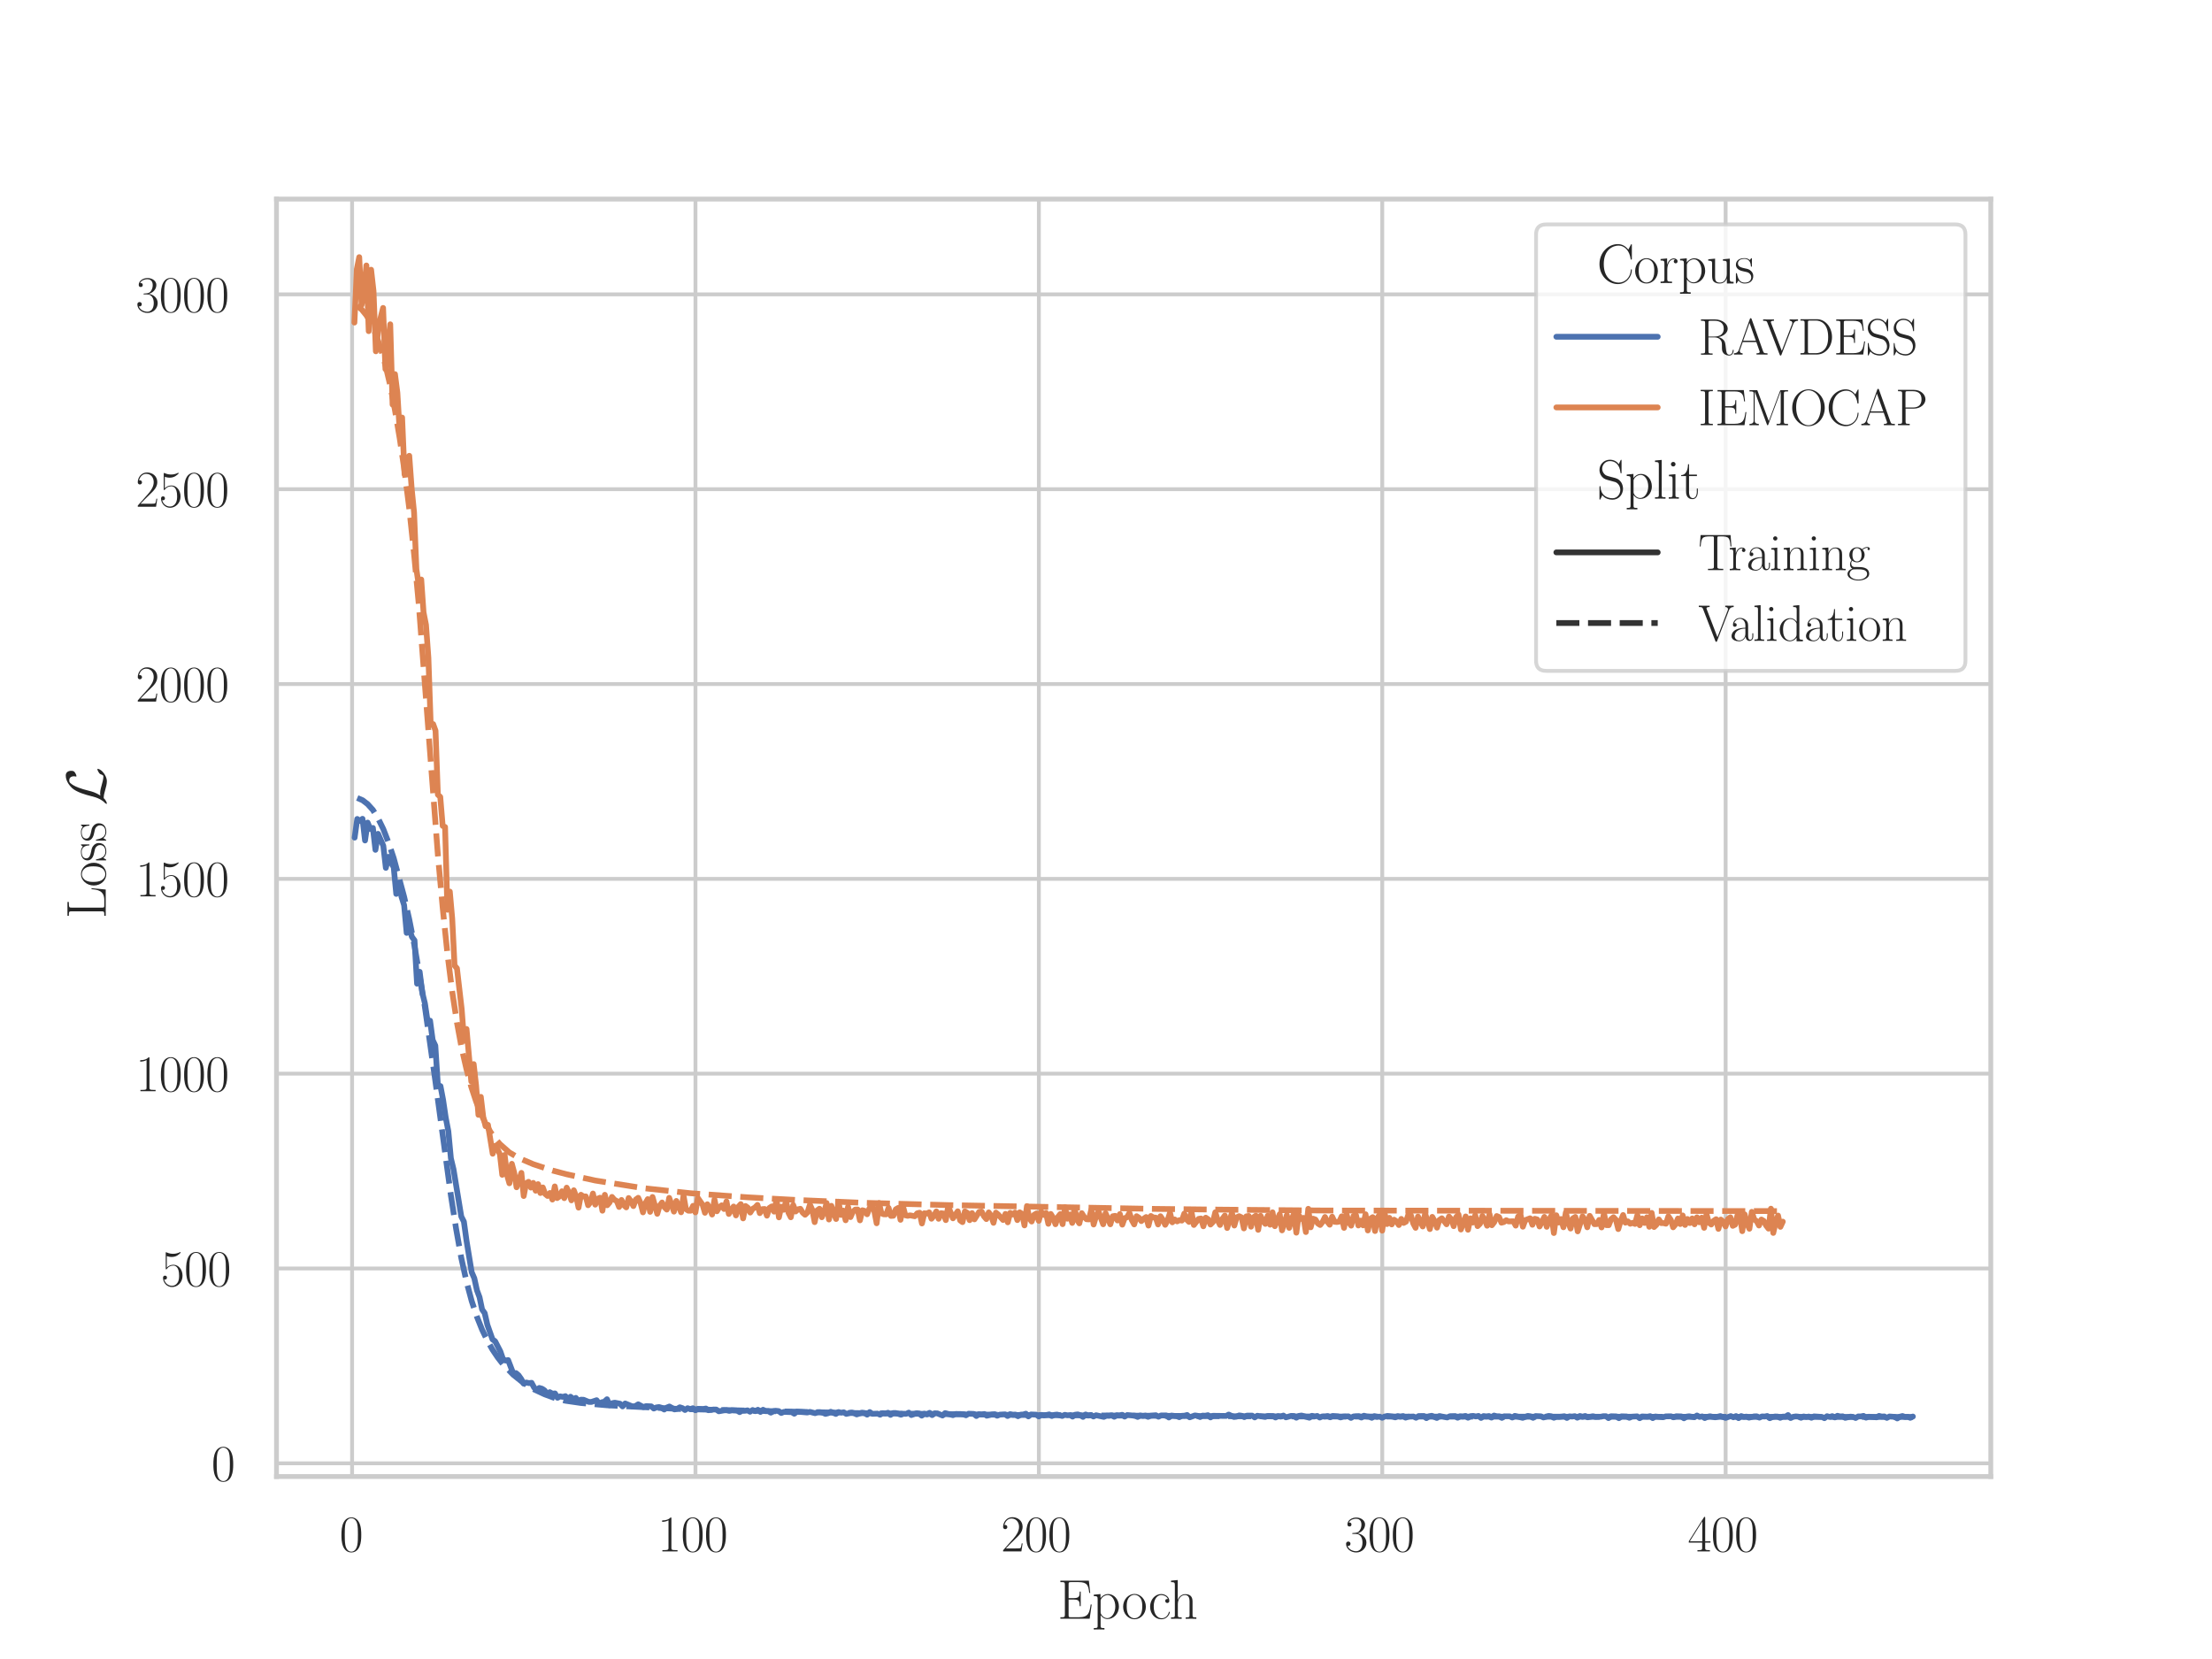 <?xml version="1.0" encoding="utf-8" standalone="no"?>
<!DOCTYPE svg PUBLIC "-//W3C//DTD SVG 1.1//EN"
  "http://www.w3.org/Graphics/SVG/1.1/DTD/svg11.dtd">
<svg xmlns:xlink="http://www.w3.org/1999/xlink" width="460.8pt" height="345.6pt" viewBox="0 0 460.8 345.6" xmlns="http://www.w3.org/2000/svg" version="1.1">
 <defs>
  <style type="text/css">*{stroke-linejoin: round; stroke-linecap: butt}</style>
 </defs>
 <g id="figure_1">
  <g id="patch_1">
   <path d="M 0 345.6 
L 460.8 345.6 
L 460.8 0 
L 0 0 
z
" style="fill: #ffffff"/>
  </g>
  <g id="axes_1">
   <g id="patch_2">
    <path d="M 57.6 307.584 
L 414.72 307.584 
L 414.72 41.472 
L 57.6 41.472 
z
" style="fill: #ffffff"/>
   </g>
   <g id="matplotlib.axis_1">
    <g id="xtick_1">
     <g id="line2d_1">
      <path d="M 73.346 307.584 
L 73.346 41.472 
" clip-path="url(#p41e8c6da57)" style="fill: none; stroke: #cccccc; stroke-width: 0.8; stroke-linecap: round"/>
     </g>
     <g id="text_1">
      <!-- $\mathdefault{0}$ -->
      <g style="fill: #262626" transform="translate(70.716 323.19) scale(0.106 -0.106)">
       <defs>
        <path id="CMR17-30" d="M 2688 2025 
C 2688 2416 2682 3080 2413 3591 
C 2176 4039 1798 4198 1466 4198 
C 1158 4198 768 4058 525 3597 
C 269 3118 243 2524 243 2025 
C 243 1661 250 1106 448 619 
C 723 -39 1216 -128 1466 -128 
C 1760 -128 2208 -7 2470 600 
C 2662 1042 2688 1559 2688 2025 
z
M 1466 -26 
C 1056 -26 813 325 723 812 
C 653 1188 653 1738 653 2096 
C 653 2588 653 2997 736 3387 
C 858 3929 1216 4096 1466 4096 
C 1728 4096 2067 3923 2189 3400 
C 2272 3036 2278 2607 2278 2096 
C 2278 1680 2278 1169 2202 792 
C 2067 95 1690 -26 1466 -26 
z
" transform="scale(0.016)"/>
       </defs>
       <use xlink:href="#CMR17-30" transform="scale(0.996)"/>
      </g>
     </g>
    </g>
    <g id="xtick_2">
     <g id="line2d_2">
      <path d="M 144.88 307.584 
L 144.88 41.472 
" clip-path="url(#p41e8c6da57)" style="fill: none; stroke: #cccccc; stroke-width: 0.8; stroke-linecap: round"/>
     </g>
     <g id="text_2">
      <!-- $\mathdefault{100}$ -->
      <g style="fill: #262626" transform="translate(136.989 323.19) scale(0.106 -0.106)">
       <defs>
        <path id="CMR17-31" d="M 1702 4058 
C 1702 4192 1696 4192 1606 4192 
C 1357 3916 979 3827 621 3827 
C 602 3827 570 3827 563 3808 
C 557 3795 557 3782 557 3648 
C 755 3648 1088 3686 1344 3839 
L 1344 461 
C 1344 236 1331 160 781 160 
L 589 160 
L 589 0 
C 896 0 1216 0 1523 0 
C 1830 0 2150 0 2458 0 
L 2458 160 
L 2266 160 
C 1715 160 1702 230 1702 458 
L 1702 4058 
z
" transform="scale(0.016)"/>
       </defs>
       <use xlink:href="#CMR17-31" transform="scale(0.996)"/>
       <use xlink:href="#CMR17-30" transform="translate(45.69 0) scale(0.996)"/>
       <use xlink:href="#CMR17-30" transform="translate(91.381 0) scale(0.996)"/>
      </g>
     </g>
    </g>
    <g id="xtick_3">
     <g id="line2d_3">
      <path d="M 216.413 307.584 
L 216.413 41.472 
" clip-path="url(#p41e8c6da57)" style="fill: none; stroke: #cccccc; stroke-width: 0.8; stroke-linecap: round"/>
     </g>
     <g id="text_3">
      <!-- $\mathdefault{200}$ -->
      <g style="fill: #262626" transform="translate(208.523 323.19) scale(0.106 -0.106)">
       <defs>
        <path id="CMR17-32" d="M 2669 989 
L 2554 989 
C 2490 536 2438 459 2413 420 
C 2381 369 1920 369 1830 369 
L 602 369 
C 832 619 1280 1072 1824 1597 
C 2214 1967 2669 2402 2669 3035 
C 2669 3790 2067 4224 1395 4224 
C 691 4224 262 3604 262 3030 
C 262 2780 448 2748 525 2748 
C 589 2748 781 2787 781 3010 
C 781 3207 614 3264 525 3264 
C 486 3264 448 3258 422 3245 
C 544 3790 915 4058 1306 4058 
C 1862 4058 2227 3617 2227 3035 
C 2227 2479 1901 2000 1536 1584 
L 262 146 
L 262 0 
L 2515 0 
L 2669 989 
z
" transform="scale(0.016)"/>
       </defs>
       <use xlink:href="#CMR17-32" transform="scale(0.996)"/>
       <use xlink:href="#CMR17-30" transform="translate(45.69 0) scale(0.996)"/>
       <use xlink:href="#CMR17-30" transform="translate(91.381 0) scale(0.996)"/>
      </g>
     </g>
    </g>
    <g id="xtick_4">
     <g id="line2d_4">
      <path d="M 287.947 307.584 
L 287.947 41.472 
" clip-path="url(#p41e8c6da57)" style="fill: none; stroke: #cccccc; stroke-width: 0.8; stroke-linecap: round"/>
     </g>
     <g id="text_4">
      <!-- $\mathdefault{300}$ -->
      <g style="fill: #262626" transform="translate(280.056 323.19) scale(0.106 -0.106)">
       <defs>
        <path id="CMR17-33" d="M 1414 2157 
C 1984 2157 2234 1662 2234 1090 
C 2234 320 1824 25 1453 25 
C 1114 25 563 194 390 693 
C 422 680 454 680 486 680 
C 640 680 755 782 755 948 
C 755 1133 614 1216 486 1216 
C 378 1216 211 1165 211 926 
C 211 335 787 -128 1466 -128 
C 2176 -128 2720 430 2720 1085 
C 2720 1707 2208 2157 1600 2227 
C 2086 2328 2554 2756 2554 3329 
C 2554 3820 2048 4179 1472 4179 
C 890 4179 378 3829 378 3329 
C 378 3110 544 3072 627 3072 
C 762 3072 877 3155 877 3321 
C 877 3486 762 3569 627 3569 
C 602 3569 570 3569 544 3557 
C 730 3959 1235 4032 1459 4032 
C 1683 4032 2106 3925 2106 3320 
C 2106 3143 2080 2828 1862 2550 
C 1670 2304 1453 2304 1242 2284 
C 1210 2284 1062 2269 1037 2269 
C 992 2263 966 2257 966 2208 
C 966 2163 973 2157 1101 2157 
L 1414 2157 
z
" transform="scale(0.016)"/>
       </defs>
       <use xlink:href="#CMR17-33" transform="scale(0.996)"/>
       <use xlink:href="#CMR17-30" transform="translate(45.69 0) scale(0.996)"/>
       <use xlink:href="#CMR17-30" transform="translate(91.381 0) scale(0.996)"/>
      </g>
     </g>
    </g>
    <g id="xtick_5">
     <g id="line2d_5">
      <path d="M 359.48 307.584 
L 359.48 41.472 
" clip-path="url(#p41e8c6da57)" style="fill: none; stroke: #cccccc; stroke-width: 0.8; stroke-linecap: round"/>
     </g>
     <g id="text_5">
      <!-- $\mathdefault{400}$ -->
      <g style="fill: #262626" transform="translate(351.59 323.19) scale(0.106 -0.106)">
       <defs>
        <path id="CMR17-34" d="M 2150 4122 
C 2150 4256 2144 4256 2029 4256 
L 128 1254 
L 128 1088 
L 1779 1088 
L 1779 457 
C 1779 224 1766 160 1318 160 
L 1197 160 
L 1197 0 
C 1402 0 1747 0 1965 0 
C 2182 0 2528 0 2733 0 
L 2733 160 
L 2611 160 
C 2163 160 2150 224 2150 457 
L 2150 1088 
L 2803 1088 
L 2803 1254 
L 2150 1254 
L 2150 4122 
z
M 1798 3703 
L 1798 1254 
L 256 1254 
L 1798 3703 
z
" transform="scale(0.016)"/>
       </defs>
       <use xlink:href="#CMR17-34" transform="scale(0.996)"/>
       <use xlink:href="#CMR17-30" transform="translate(45.69 0) scale(0.996)"/>
       <use xlink:href="#CMR17-30" transform="translate(91.381 0) scale(0.996)"/>
      </g>
     </g>
    </g>
    <g id="text_6">
     <!-- Epoch -->
     <g style="fill: #262626" transform="translate(220.299 337.206) scale(0.115 -0.115)">
      <defs>
       <path id="CMR17-45" d="M 3885 1615 
L 3770 1615 
C 3629 676 3546 166 2419 166 
L 1530 166 
C 1274 166 1261 197 1261 414 
L 1261 2176 
L 1862 2176 
C 2464 2176 2522 1960 2522 1430 
L 2637 1430 
L 2637 3081 
L 2522 3081 
C 2522 2557 2464 2342 1862 2342 
L 1261 2342 
L 1261 3913 
C 1261 4128 1274 4160 1530 4160 
L 2406 4160 
C 3398 4160 3514 3769 3603 2929 
L 3718 2929 
L 3565 4325 
L 326 4325 
L 326 4160 
C 768 4160 838 4160 838 3874 
L 838 451 
C 838 166 768 166 326 166 
L 326 0 
L 3654 0 
L 3885 1615 
z
" transform="scale(0.016)"/>
       <path id="CMR17-70" d="M 1408 -1063 
C 998 -1063 973 -1037 973 -789 
L 973 402 
C 1158 134 1427 -38 1766 -38 
C 2406 -38 3053 523 3053 1388 
C 3053 2191 2496 2802 1837 2802 
C 1453 2802 1139 2592 960 2338 
L 960 2802 
L 198 2732 
L 198 2567 
C 576 2567 634 2528 634 2223 
L 634 -789 
C 634 -1031 608 -1063 198 -1063 
L 198 -1228 
C 352 -1216 634 -1216 800 -1216 
C 966 -1216 1254 -1216 1408 -1228 
L 1408 -1063 
z
M 973 2012 
C 973 2102 973 2235 1222 2471 
C 1254 2497 1472 2688 1792 2688 
C 2259 2688 2643 2108 2643 1382 
C 2643 656 2234 64 1728 64 
C 1498 64 1248 172 1056 472 
C 973 612 973 650 973 752 
L 973 2012 
z
" transform="scale(0.016)"/>
       <path id="CMR17-6f" d="M 2758 1356 
C 2758 2176 2163 2816 1466 2816 
C 768 2816 173 2176 173 1356 
C 173 551 768 -64 1466 -64 
C 2163 -64 2758 551 2758 1356 
z
M 1466 51 
C 1165 51 909 230 762 480 
C 602 767 582 1126 582 1408 
C 582 1677 595 2010 762 2298 
C 890 2509 1139 2714 1466 2714 
C 1754 2714 1997 2554 2150 2330 
C 2349 2029 2349 1607 2349 1408 
C 2349 1158 2336 775 2163 467 
C 1984 173 1709 51 1466 51 
z
" transform="scale(0.016)"/>
       <path id="CMR17-63" d="M 2234 2240 
C 2112 2240 1933 2240 1933 2017 
C 1933 1838 2080 1787 2163 1787 
C 2208 1787 2394 1807 2394 2024 
C 2394 2467 1958 2803 1466 2803 
C 787 2803 211 2178 211 1363 
C 211 516 813 -64 1466 -64 
C 2259 -64 2458 677 2458 748 
C 2458 774 2451 793 2406 793 
C 2362 793 2355 787 2330 703 
C 2163 180 1798 51 1523 51 
C 1114 51 621 427 621 1369 
C 621 2338 1094 2688 1472 2688 
C 1722 2688 2093 2573 2234 2240 
z
" transform="scale(0.016)"/>
       <path id="CMR17-68" d="M 2656 1933 
C 2656 2259 2592 2790 1837 2790 
C 1312 2790 1056 2368 979 2157 
L 973 2157 
L 973 4396 
L 211 4326 
L 211 4160 
C 589 4160 646 4122 646 3817 
L 646 426 
C 646 184 621 153 211 153 
L 211 -13 
C 365 0 646 0 813 0 
C 979 0 1267 0 1421 -13 
L 1421 153 
C 1011 153 986 178 986 428 
L 986 1658 
C 986 2247 1344 2688 1792 2688 
C 2266 2688 2317 2266 2317 1958 
L 2317 428 
C 2317 184 2291 153 1882 153 
L 1882 -13 
C 2035 0 2317 0 2483 0 
C 2650 0 2938 0 3091 -13 
L 3091 153 
C 2682 153 2656 178 2656 428 
L 2656 1933 
z
" transform="scale(0.016)"/>
      </defs>
      <use xlink:href="#CMR17-45" transform="scale(0.996)"/>
      <use xlink:href="#CMR17-70" transform="translate(62.586 0) scale(0.996)"/>
      <use xlink:href="#CMR17-6f" transform="translate(116.084 0) scale(0.996)"/>
      <use xlink:href="#CMR17-63" transform="translate(164.377 0) scale(0.996)"/>
      <use xlink:href="#CMR17-68" transform="translate(202.26 0) scale(0.996)"/>
     </g>
    </g>
   </g>
   <g id="matplotlib.axis_2">
    <g id="ytick_1">
     <g id="line2d_6">
      <path d="M 57.6 304.835 
L 414.72 304.835 
" clip-path="url(#p41e8c6da57)" style="fill: none; stroke: #cccccc; stroke-width: 0.8; stroke-linecap: round"/>
     </g>
     <g id="text_7">
      <!-- $\mathdefault{0}$ -->
      <g style="fill: #262626" transform="translate(44.04 308.488) scale(0.106 -0.106)">
       <use xlink:href="#CMR17-30" transform="scale(0.996)"/>
      </g>
     </g>
    </g>
    <g id="ytick_2">
     <g id="line2d_7">
      <path d="M 57.6 264.25 
L 414.72 264.25 
" clip-path="url(#p41e8c6da57)" style="fill: none; stroke: #cccccc; stroke-width: 0.8; stroke-linecap: round"/>
     </g>
     <g id="text_8">
      <!-- $\mathdefault{500}$ -->
      <g style="fill: #262626" transform="translate(33.519 267.903) scale(0.106 -0.106)">
       <defs>
        <path id="CMR17-35" d="M 730 3692 
C 794 3666 1056 3584 1325 3584 
C 1920 3584 2246 3911 2432 4100 
C 2432 4157 2432 4192 2394 4192 
C 2387 4192 2374 4192 2323 4163 
C 2099 4058 1837 3973 1517 3973 
C 1325 3973 1037 3999 723 4139 
C 653 4171 640 4171 634 4171 
C 602 4171 595 4164 595 4037 
L 595 2203 
C 595 2089 595 2057 659 2057 
C 691 2057 704 2070 736 2114 
C 941 2401 1222 2522 1542 2522 
C 1766 2522 2246 2382 2246 1289 
C 2246 1085 2246 715 2054 421 
C 1894 159 1645 25 1370 25 
C 947 25 518 320 403 814 
C 429 807 480 795 506 795 
C 589 795 749 840 749 1038 
C 749 1210 627 1280 506 1280 
C 358 1280 262 1190 262 1011 
C 262 454 704 -128 1382 -128 
C 2042 -128 2669 440 2669 1264 
C 2669 2030 2170 2624 1549 2624 
C 1222 2624 947 2503 730 2274 
L 730 3692 
z
" transform="scale(0.016)"/>
       </defs>
       <use xlink:href="#CMR17-35" transform="scale(0.996)"/>
       <use xlink:href="#CMR17-30" transform="translate(45.69 0) scale(0.996)"/>
       <use xlink:href="#CMR17-30" transform="translate(91.381 0) scale(0.996)"/>
      </g>
     </g>
    </g>
    <g id="ytick_3">
     <g id="line2d_8">
      <path d="M 57.6 223.665 
L 414.72 223.665 
" clip-path="url(#p41e8c6da57)" style="fill: none; stroke: #cccccc; stroke-width: 0.8; stroke-linecap: round"/>
     </g>
     <g id="text_9">
      <!-- $\mathdefault{1000}$ -->
      <g style="fill: #262626" transform="translate(28.259 227.318) scale(0.106 -0.106)">
       <use xlink:href="#CMR17-31" transform="scale(0.996)"/>
       <use xlink:href="#CMR17-30" transform="translate(45.69 0) scale(0.996)"/>
       <use xlink:href="#CMR17-30" transform="translate(91.381 0) scale(0.996)"/>
       <use xlink:href="#CMR17-30" transform="translate(137.071 0) scale(0.996)"/>
      </g>
     </g>
    </g>
    <g id="ytick_4">
     <g id="line2d_9">
      <path d="M 57.6 183.08 
L 414.72 183.08 
" clip-path="url(#p41e8c6da57)" style="fill: none; stroke: #cccccc; stroke-width: 0.8; stroke-linecap: round"/>
     </g>
     <g id="text_10">
      <!-- $\mathdefault{1500}$ -->
      <g style="fill: #262626" transform="translate(28.259 186.733) scale(0.106 -0.106)">
       <use xlink:href="#CMR17-31" transform="scale(0.996)"/>
       <use xlink:href="#CMR17-35" transform="translate(45.69 0) scale(0.996)"/>
       <use xlink:href="#CMR17-30" transform="translate(91.381 0) scale(0.996)"/>
       <use xlink:href="#CMR17-30" transform="translate(137.071 0) scale(0.996)"/>
      </g>
     </g>
    </g>
    <g id="ytick_5">
     <g id="line2d_10">
      <path d="M 57.6 142.496 
L 414.72 142.496 
" clip-path="url(#p41e8c6da57)" style="fill: none; stroke: #cccccc; stroke-width: 0.8; stroke-linecap: round"/>
     </g>
     <g id="text_11">
      <!-- $\mathdefault{2000}$ -->
      <g style="fill: #262626" transform="translate(28.259 146.148) scale(0.106 -0.106)">
       <use xlink:href="#CMR17-32" transform="scale(0.996)"/>
       <use xlink:href="#CMR17-30" transform="translate(45.69 0) scale(0.996)"/>
       <use xlink:href="#CMR17-30" transform="translate(91.381 0) scale(0.996)"/>
       <use xlink:href="#CMR17-30" transform="translate(137.071 0) scale(0.996)"/>
      </g>
     </g>
    </g>
    <g id="ytick_6">
     <g id="line2d_11">
      <path d="M 57.6 101.911 
L 414.72 101.911 
" clip-path="url(#p41e8c6da57)" style="fill: none; stroke: #cccccc; stroke-width: 0.8; stroke-linecap: round"/>
     </g>
     <g id="text_12">
      <!-- $\mathdefault{2500}$ -->
      <g style="fill: #262626" transform="translate(28.259 105.564) scale(0.106 -0.106)">
       <use xlink:href="#CMR17-32" transform="scale(0.996)"/>
       <use xlink:href="#CMR17-35" transform="translate(45.69 0) scale(0.996)"/>
       <use xlink:href="#CMR17-30" transform="translate(91.381 0) scale(0.996)"/>
       <use xlink:href="#CMR17-30" transform="translate(137.071 0) scale(0.996)"/>
      </g>
     </g>
    </g>
    <g id="ytick_7">
     <g id="line2d_12">
      <path d="M 57.6 61.326 
L 414.72 61.326 
" clip-path="url(#p41e8c6da57)" style="fill: none; stroke: #cccccc; stroke-width: 0.8; stroke-linecap: round"/>
     </g>
     <g id="text_13">
      <!-- $\mathdefault{3000}$ -->
      <g style="fill: #262626" transform="translate(28.259 64.979) scale(0.106 -0.106)">
       <use xlink:href="#CMR17-33" transform="scale(0.996)"/>
       <use xlink:href="#CMR17-30" transform="translate(45.69 0) scale(0.996)"/>
       <use xlink:href="#CMR17-30" transform="translate(91.381 0) scale(0.996)"/>
       <use xlink:href="#CMR17-30" transform="translate(137.071 0) scale(0.996)"/>
      </g>
     </g>
    </g>
    <g id="text_14">
     <!-- Loss $\mathcal L$ -->
     <g style="fill: #262626" transform="translate(22.027 191.382) rotate(-90) scale(0.115 -0.115)">
      <defs>
       <path id="CMR17-4c" d="M 3469 1615 
L 3354 1615 
C 3302 983 3219 166 2125 166 
L 1530 166 
C 1274 166 1261 197 1261 414 
L 1261 3898 
C 1261 4129 1274 4192 1760 4192 
L 1901 4192 
L 1901 4352 
C 1638 4352 1331 4352 1069 4352 
C 870 4352 512 4352 326 4352 
L 326 4192 
C 768 4192 838 4192 838 3905 
L 838 452 
C 838 166 768 166 326 166 
L 326 0 
L 3315 0 
L 3469 1615 
z
" transform="scale(0.016)"/>
       <path id="CMR17-73" d="M 1978 2697 
C 1978 2813 1971 2819 1933 2819 
C 1907 2819 1901 2813 1824 2717 
C 1805 2691 1747 2626 1728 2601 
C 1523 2819 1235 2819 1126 2819 
C 416 2819 160 2447 160 2076 
C 160 1498 813 1365 998 1325 
C 1402 1243 1542 1217 1677 1101 
C 1760 1025 1901 884 1901 654 
C 1901 384 1747 38 1158 38 
C 602 38 403 460 288 1021 
C 269 1110 269 1117 218 1117 
C 166 1117 160 1110 160 983 
L 160 63 
C 160 -51 166 -58 205 -58 
C 237 -58 243 -51 275 0 
C 314 57 410 211 448 276 
C 576 103 800 -64 1158 -64 
C 1792 -64 2131 283 2131 784 
C 2131 1112 1958 1285 1875 1362 
C 1683 1561 1459 1606 1190 1657 
C 838 1735 390 1825 390 2217 
C 390 2383 480 2737 1126 2737 
C 1811 2737 1850 2094 1862 1888 
C 1869 1856 1901 1849 1920 1849 
C 1978 1849 1978 1869 1978 1978 
L 1978 2697 
z
" transform="scale(0.016)"/>
       <path id="CMSY10-4c" d="M 1152 610 
C 1498 1151 1606 1562 1690 1903 
C 1914 2790 2157 3562 2554 4005 
C 2630 4090 2682 4147 2886 4147 
C 3328 4147 3341 3704 3341 3613 
C 3341 3498 3309 3407 3309 3375 
C 3309 3330 3347 3330 3354 3330 
C 3456 3330 3629 3401 3789 3517 
C 3904 3607 3962 3671 3962 3934 
C 3962 4281 3782 4544 3424 4544 
C 3219 4544 2656 4493 2029 3856 
C 1517 3329 1216 2172 1094 1690 
C 979 1248 928 1048 736 662 
C 691 586 525 303 435 219 
C 262 59 198 -57 198 -89 
C 198 -102 211 -128 256 -128 
C 282 -128 416 -102 582 5 
C 691 68 704 80 851 231 
C 1171 231 1395 173 1798 58 
C 2125 -32 2451 -128 2778 -128 
C 3296 -128 3821 264 4026 546 
C 4154 719 4192 880 4192 899 
C 4192 944 4154 944 4147 944 
C 4045 944 3891 874 3782 796 
C 3610 687 3597 649 3558 539 
C 3526 436 3488 385 3462 346 
C 3411 269 3405 269 3309 269 
C 3002 269 2682 366 2259 481 
C 2080 532 1728 636 1408 636 
C 1325 636 1235 629 1152 610 
z
" transform="scale(0.016)"/>
      </defs>
      <use xlink:href="#CMR17-4c" transform="scale(0.996)"/>
      <use xlink:href="#CMR17-6f" transform="translate(57.381 0) scale(0.996)"/>
      <use xlink:href="#CMR17-73" transform="translate(103.072 0) scale(0.996)"/>
      <use xlink:href="#CMR17-73" transform="translate(138.873 0) scale(0.996)"/>
      <use xlink:href="#CMSY10-4c" transform="translate(204.751 0) scale(0.996)"/>
     </g>
    </g>
   </g>
   <g id="line2d_13">
    <path d="M 73.876 174.494 
L 74.419 170.604 
L 74.97 171.015 
L 75.514 170.57 
L 76.043 175.089 
L 76.587 171.359 
L 77.138 172.696 
L 77.681 172.475 
L 78.211 177.035 
L 78.754 173.7 
L 79.849 176.187 
L 80.378 180.792 
L 80.922 178.49 
L 81.472 179.768 
L 82.016 180.641 
L 82.546 186.218 
L 83.089 183.874 
L 83.64 186.828 
L 84.184 188.563 
L 84.713 194.34 
L 85.257 193.275 
L 85.8 195.151 
L 86.351 195.899 
L 86.88 204.923 
L 87.424 202.437 
L 87.968 206.788 
L 88.519 209.028 
L 89.048 212.555 
L 89.592 212.625 
L 90.135 216.655 
L 90.686 217.821 
L 91.215 226.04 
L 91.759 226.252 
L 92.303 229.12 
L 92.853 232.82 
L 93.397 235.651 
L 93.926 241.283 
L 94.47 243.55 
L 96.094 253.421 
L 96.638 254.487 
L 97.188 258.485 
L 98.261 265.018 
L 98.805 266.278 
L 99.356 268.782 
L 99.9 270.247 
L 100.429 272.789 
L 100.973 273.548 
L 101.523 275.972 
L 102.596 279.014 
L 103.14 279.404 
L 104.234 281.52 
L 104.764 283.072 
L 105.307 283.429 
L 105.851 283.327 
L 106.931 286.147 
L 107.475 286.03 
L 108.019 286.488 
L 108.569 287.264 
L 109.099 288.235 
L 109.642 288.003 
L 110.186 288.128 
L 110.737 288.065 
L 111.28 289.077 
L 111.81 289.512 
L 112.353 289.135 
L 112.904 289.296 
L 113.448 289.651 
L 113.977 290.446 
L 114.521 290.014 
L 115.072 290.326 
L 115.615 290.274 
L 116.145 291.185 
L 116.688 290.884 
L 117.239 291.001 
L 117.783 290.843 
L 118.312 291.476 
L 118.856 290.961 
L 119.407 291.469 
L 119.95 291.205 
L 120.48 291.852 
L 121.023 291.576 
L 121.567 291.595 
L 122.647 292.041 
L 123.191 292.054 
L 124.285 291.688 
L 124.815 292.443 
L 125.358 292.121 
L 125.902 292.001 
L 126.453 291.486 
L 126.982 292.735 
L 127.526 292.317 
L 128.069 292.205 
L 129.164 292.418 
L 129.693 292.983 
L 130.237 292.371 
L 131.861 293.032 
L 132.404 292.886 
L 132.955 292.545 
L 134.028 293.12 
L 134.572 292.922 
L 135.666 292.969 
L 136.196 293.424 
L 136.739 293.194 
L 137.29 293.112 
L 137.834 293.267 
L 138.363 293.632 
L 138.907 293.225 
L 139.45 293.002 
L 140.531 293.605 
L 141.074 293.482 
L 141.618 293.164 
L 142.169 293.343 
L 142.698 293.732 
L 143.242 293.351 
L 143.785 293.55 
L 144.336 293.356 
L 144.865 293.785 
L 145.409 293.48 
L 146.504 293.518 
L 147.047 293.421 
L 147.577 293.772 
L 148.671 293.625 
L 149.215 293.637 
L 149.744 294.002 
L 150.838 293.799 
L 151.382 293.779 
L 151.911 293.92 
L 152.455 293.791 
L 153.55 293.846 
L 154.079 294.174 
L 154.623 293.844 
L 155.173 293.894 
L 155.717 293.802 
L 156.246 294.091 
L 156.79 293.729 
L 157.334 293.978 
L 157.885 293.68 
L 158.414 294.134 
L 158.958 293.678 
L 159.501 293.975 
L 160.052 293.967 
L 160.581 294.282 
L 161.125 293.965 
L 161.669 293.899 
L 162.219 293.958 
L 162.749 294.352 
L 163.292 294.121 
L 164.931 294.177 
L 165.46 294.502 
L 166.004 294.07 
L 168.171 294.245 
L 168.722 294.117 
L 169.795 294.394 
L 170.339 294.194 
L 170.889 294.187 
L 171.433 294.303 
L 171.962 294.542 
L 172.506 294.4 
L 173.057 294.096 
L 174.13 294.549 
L 174.673 294.154 
L 175.217 294.294 
L 175.768 294.209 
L 176.297 294.543 
L 177.385 294.253 
L 177.935 294.381 
L 178.465 294.649 
L 179.552 294.285 
L 180.103 294.353 
L 180.632 294.698 
L 181.176 294.158 
L 181.719 294.528 
L 182.814 294.479 
L 183.343 294.708 
L 183.887 294.391 
L 184.438 294.469 
L 184.981 294.3 
L 185.511 294.75 
L 186.054 294.363 
L 186.605 294.356 
L 187.678 294.711 
L 188.222 294.506 
L 188.773 294.533 
L 189.316 294.275 
L 189.846 294.782 
L 190.94 294.4 
L 191.484 294.467 
L 192.013 294.904 
L 192.557 294.512 
L 193.1 294.654 
L 193.651 294.317 
L 194.181 294.79 
L 194.724 294.419 
L 195.268 294.431 
L 196.348 294.878 
L 196.892 294.377 
L 198.516 294.805 
L 199.059 294.555 
L 200.154 294.57 
L 200.697 294.632 
L 201.227 294.83 
L 201.77 294.502 
L 202.865 294.546 
L 203.394 294.982 
L 203.938 294.605 
L 204.489 294.666 
L 205.032 294.563 
L 205.562 294.92 
L 206.656 294.652 
L 207.2 294.612 
L 207.729 294.923 
L 208.273 294.691 
L 209.367 294.633 
L 209.896 294.982 
L 210.44 294.59 
L 210.984 294.721 
L 211.535 294.693 
L 212.064 295.027 
L 212.608 294.7 
L 213.151 294.674 
L 213.702 294.496 
L 214.231 295.065 
L 214.775 294.655 
L 215.87 294.701 
L 216.399 295.073 
L 216.943 294.746 
L 217.486 294.869 
L 218.581 294.646 
L 219.11 294.985 
L 219.654 294.741 
L 220.204 294.681 
L 221.277 294.974 
L 221.821 294.732 
L 222.372 294.838 
L 222.916 294.79 
L 223.445 295.104 
L 223.989 294.708 
L 224.539 294.642 
L 225.083 294.844 
L 225.612 295.168 
L 226.156 294.66 
L 226.707 294.898 
L 227.251 294.759 
L 227.78 295.083 
L 228.324 294.817 
L 229.947 295.165 
L 230.491 294.915 
L 231.035 294.942 
L 231.585 294.835 
L 232.115 295.138 
L 232.658 294.821 
L 233.202 294.888 
L 233.753 294.728 
L 234.282 295.102 
L 234.826 294.778 
L 236.464 294.921 
L 236.993 295.172 
L 237.537 294.88 
L 238.088 294.971 
L 238.631 294.894 
L 239.161 295.154 
L 239.704 294.912 
L 240.799 294.824 
L 241.328 295.129 
L 241.872 294.857 
L 242.966 294.865 
L 243.496 295.29 
L 244.039 294.884 
L 245.134 295.011 
L 245.663 295.225 
L 246.207 294.934 
L 246.751 294.91 
L 247.301 294.769 
L 247.831 295.254 
L 248.918 294.857 
L 249.469 294.937 
L 249.998 295.199 
L 250.542 294.896 
L 251.085 294.921 
L 251.636 294.807 
L 252.166 295.272 
L 252.709 294.934 
L 255.42 294.969 
L 255.971 294.678 
L 257.044 295.181 
L 257.588 295.119 
L 258.139 294.853 
L 258.682 294.929 
L 259.212 295.215 
L 259.755 294.903 
L 260.85 294.902 
L 261.379 295.272 
L 261.923 294.924 
L 263.547 295.18 
L 264.09 294.97 
L 265.185 294.985 
L 265.714 295.293 
L 266.258 294.999 
L 266.801 295.102 
L 267.352 294.885 
L 267.882 295.262 
L 268.969 294.953 
L 269.52 294.976 
L 270.049 295.334 
L 270.593 294.958 
L 271.136 294.878 
L 272.76 295.335 
L 273.304 294.939 
L 273.855 295.075 
L 274.398 294.961 
L 274.928 295.3 
L 275.471 295.054 
L 276.022 295.093 
L 276.566 294.984 
L 277.095 295.247 
L 277.639 294.973 
L 278.733 295.061 
L 279.262 295.278 
L 279.806 295.097 
L 280.901 295.048 
L 281.43 295.376 
L 281.974 295.06 
L 283.068 295.021 
L 283.597 295.305 
L 284.141 294.922 
L 284.685 295.082 
L 285.236 295.126 
L 285.765 295.358 
L 286.309 295.019 
L 286.852 295.168 
L 287.403 295.107 
L 287.932 295.347 
L 288.476 295.085 
L 289.02 294.963 
L 290.114 295.097 
L 290.643 295.264 
L 291.187 295.004 
L 291.738 295.119 
L 292.282 294.993 
L 292.811 295.32 
L 293.355 295.124 
L 294.449 295.082 
L 294.978 295.347 
L 295.522 294.995 
L 296.616 294.981 
L 297.146 295.425 
L 297.689 295.051 
L 298.24 294.932 
L 299.313 295.391 
L 299.857 294.996 
L 301.481 295.284 
L 302.024 295.03 
L 303.119 295 
L 303.648 295.341 
L 304.192 295.037 
L 304.736 295.09 
L 305.286 294.965 
L 305.816 295.34 
L 306.359 295.015 
L 306.903 294.957 
L 307.454 295.08 
L 307.997 294.959 
L 308.527 295.383 
L 309.07 294.996 
L 309.621 295.083 
L 310.165 294.989 
L 310.694 295.315 
L 311.238 294.885 
L 311.789 295.043 
L 312.332 295.044 
L 312.862 295.371 
L 313.405 295.041 
L 314.5 295.043 
L 315.029 295.299 
L 315.573 294.954 
L 317.197 295.363 
L 318.284 294.962 
L 318.835 295.052 
L 319.364 295.361 
L 319.908 294.994 
L 321.002 295.042 
L 321.532 295.29 
L 322.619 294.96 
L 323.17 295.043 
L 323.699 295.347 
L 324.243 295.143 
L 324.786 295.168 
L 325.881 295.029 
L 326.41 295.386 
L 326.954 295.049 
L 327.505 295.096 
L 328.048 295.009 
L 328.578 295.333 
L 329.121 294.977 
L 329.672 295.14 
L 330.216 294.975 
L 330.745 295.256 
L 331.84 295.025 
L 332.383 295.176 
L 333.456 295.131 
L 334.007 295.018 
L 334.551 295.02 
L 335.08 295.419 
L 335.624 295.035 
L 336.718 295.068 
L 337.247 295.437 
L 337.791 295.05 
L 338.886 295.084 
L 339.415 295.351 
L 339.959 295.115 
L 341.053 295.051 
L 341.582 295.44 
L 342.126 295.074 
L 343.221 295.121 
L 343.764 295.008 
L 344.294 295.419 
L 344.837 295.081 
L 346.461 295.243 
L 347.005 295.058 
L 348.099 295.038 
L 348.628 295.256 
L 349.172 295.03 
L 350.267 295.065 
L 350.796 295.456 
L 351.34 295.103 
L 351.89 295.035 
L 352.963 295.242 
L 353.507 294.874 
L 354.051 295.171 
L 354.602 295.063 
L 355.131 295.41 
L 355.675 295.154 
L 356.218 295.03 
L 357.298 295.26 
L 358.386 294.991 
L 359.466 295.376 
L 360.553 294.996 
L 361.104 295.245 
L 361.648 294.992 
L 362.177 295.427 
L 362.721 294.995 
L 363.271 295.171 
L 363.815 295.102 
L 364.344 295.323 
L 365.439 295.056 
L 365.982 295.045 
L 366.512 295.318 
L 367.055 295.062 
L 367.606 295.093 
L 368.15 294.977 
L 368.679 295.439 
L 369.223 295.186 
L 369.774 295.083 
L 370.317 295.098 
L 370.847 295.362 
L 371.39 295.097 
L 371.934 295.118 
L 372.485 294.78 
L 373.014 295.402 
L 373.558 295.149 
L 374.102 295.063 
L 374.652 295.115 
L 375.182 295.354 
L 375.725 295.073 
L 376.269 295.176 
L 376.82 295.093 
L 377.349 295.353 
L 377.893 295.06 
L 379.531 295.168 
L 380.06 295.433 
L 380.604 295.021 
L 381.155 295.177 
L 381.698 295.007 
L 382.228 295.28 
L 382.771 294.934 
L 383.322 295.075 
L 383.866 295.043 
L 384.395 295.365 
L 385.49 295.107 
L 386.033 295.165 
L 386.563 295.392 
L 387.106 295.068 
L 387.657 295.071 
L 388.201 294.95 
L 388.73 295.327 
L 389.274 295.123 
L 390.898 295.257 
L 391.441 294.959 
L 391.985 295.093 
L 392.536 295.07 
L 393.065 295.373 
L 393.609 295.078 
L 394.703 295.161 
L 395.233 295.488 
L 395.776 295.122 
L 396.32 294.983 
L 396.871 295.181 
L 397.414 295.138 
L 397.944 295.357 
L 398.487 295.091 
L 398.487 295.091 
" clip-path="url(#p41e8c6da57)" style="fill: none; stroke: #4c72b0; stroke-width: 1.2; stroke-linecap: round"/>
   </g>
   <g id="line2d_14">
    <path d="M 74.419 166.233 
L 75.514 166.692 
L 76.587 167.51 
L 77.681 168.721 
L 78.754 170.462 
L 79.849 172.708 
L 80.922 175.487 
L 82.016 178.761 
L 84.184 186.811 
L 85.257 191.53 
L 86.351 197.053 
L 88.519 209.797 
L 90.686 225.154 
L 93.926 249 
L 95.021 256.027 
L 96.094 262.056 
L 97.188 267.024 
L 98.261 271.034 
L 99.356 274.315 
L 100.429 277 
L 101.523 279.261 
L 102.596 281.157 
L 103.684 282.773 
L 104.764 284.17 
L 106.931 286.396 
L 109.099 288.129 
L 111.28 289.451 
L 113.448 290.461 
L 115.615 291.262 
L 117.783 291.8 
L 121.023 292.27 
L 126.453 292.748 
L 141.618 293.518 
L 177.385 294.358 
L 212.064 294.762 
L 255.42 295.023 
L 273.855 295.088 
L 398.487 295.178 
L 398.487 295.178 
" clip-path="url(#p41e8c6da57)" style="fill: none; stroke-dasharray: 4.8,1.8; stroke-dashoffset: 0; stroke: #4c72b0; stroke-width: 1.2"/>
   </g>
   <g id="line2d_15">
    <path d="M 73.833 67.198 
L 74.333 56.066 
L 74.834 53.568 
L 75.321 63.539 
L 75.821 60.798 
L 76.322 55.301 
L 76.809 68.984 
L 77.309 56.187 
L 77.81 60.621 
L 78.296 73.185 
L 78.797 68.778 
L 79.305 66.122 
L 79.806 64.147 
L 80.292 76.896 
L 80.793 72.898 
L 81.294 67.556 
L 81.78 84.283 
L 82.281 77.935 
L 82.782 81.813 
L 83.268 89.963 
L 83.769 86.98 
L 84.269 98.786 
L 84.756 96.475 
L 85.257 94.949 
L 85.757 101.763 
L 86.258 106.753 
L 86.745 118.576 
L 87.245 122.006 
L 87.753 120.719 
L 88.232 127.569 
L 88.74 130.155 
L 89.241 137.008 
L 89.727 151.007 
L 90.228 150.837 
L 90.729 152.211 
L 91.215 165.541 
L 91.716 166.01 
L 92.217 172.039 
L 92.718 172.278 
L 93.204 189.526 
L 93.705 185.733 
L 94.205 191.342 
L 94.692 201.128 
L 95.193 201.734 
L 96.18 210.233 
L 96.681 216.837 
L 97.188 214.356 
L 98.176 225.287 
L 98.676 221.672 
L 99.177 226.095 
L 99.663 232.245 
L 100.164 228.495 
L 100.665 232.666 
L 101.151 234.606 
L 101.652 234.321 
L 102.639 240.343 
L 103.14 238.696 
L 103.641 239.367 
L 104.141 240.468 
L 104.628 244.738 
L 105.129 240.597 
L 105.636 244.817 
L 106.116 246.504 
L 106.624 242.439 
L 107.124 244.295 
L 107.611 247.333 
L 108.612 244.331 
L 109.099 249.154 
L 109.599 246.504 
L 110.1 246.191 
L 110.601 247.4 
L 111.087 246.418 
L 111.588 248.048 
L 112.089 246.676 
L 112.575 248.53 
L 113.076 247.363 
L 113.577 248.731 
L 114.063 249.136 
L 114.564 248.515 
L 115.072 249.893 
L 115.572 247.152 
L 116.059 249.586 
L 116.56 249.24 
L 117.06 248.162 
L 117.547 249.599 
L 118.048 247.411 
L 118.548 248.504 
L 119.035 250.054 
L 119.535 247.954 
L 120.036 249.277 
L 120.523 251.573 
L 121.023 248.892 
L 121.524 249.243 
L 122.025 249.23 
L 122.511 251.073 
L 123.012 250.429 
L 123.52 248.634 
L 123.999 250.952 
L 124.507 249.707 
L 125.008 249.503 
L 125.494 252.214 
L 125.995 248.902 
L 126.496 251.077 
L 126.982 250.513 
L 127.483 249.337 
L 127.984 249.926 
L 128.484 250.194 
L 128.971 251.435 
L 129.471 249.97 
L 129.972 251.075 
L 130.459 251.52 
L 130.959 249.569 
L 131.46 250.282 
L 131.946 251.253 
L 132.447 249.888 
L 132.955 249.521 
L 133.456 250.658 
L 133.942 252.557 
L 134.443 250.667 
L 134.944 249.8 
L 135.43 252.452 
L 135.931 249.357 
L 136.918 252.858 
L 137.419 251.164 
L 137.92 250.502 
L 138.406 251.47 
L 138.907 251.98 
L 139.407 249.54 
L 140.395 252.405 
L 140.895 250.179 
L 141.403 251.254 
L 141.882 252.54 
L 142.39 249.047 
L 142.891 251.873 
L 143.378 252.208 
L 143.878 252.217 
L 144.379 251.199 
L 144.865 252.561 
L 145.366 249.549 
L 146.368 250.983 
L 146.854 252.648 
L 147.355 250.867 
L 147.856 251.764 
L 148.342 253.011 
L 148.843 249.872 
L 149.343 252.333 
L 149.83 251.493 
L 150.331 251.091 
L 150.838 251.858 
L 151.339 250.279 
L 151.826 252.889 
L 152.827 251.341 
L 153.314 253.195 
L 153.814 251.399 
L 154.315 250.842 
L 154.801 253.814 
L 155.302 251.23 
L 155.803 251.592 
L 156.289 252.598 
L 156.79 251.82 
L 157.291 251.525 
L 157.792 251.003 
L 158.278 252.721 
L 158.779 251.89 
L 159.287 251.853 
L 159.766 253.248 
L 160.274 251.636 
L 160.774 251.318 
L 161.261 252.408 
L 161.762 249.855 
L 162.262 253.603 
L 162.749 251.385 
L 163.25 252.018 
L 163.75 250.213 
L 164.251 252.625 
L 164.737 253.581 
L 165.238 251.02 
L 165.739 252.38 
L 166.225 251.925 
L 166.726 251.811 
L 167.227 252.631 
L 167.713 253.058 
L 168.214 252.567 
L 168.722 250.936 
L 169.223 252.055 
L 169.709 254.594 
L 170.21 252.161 
L 170.71 251.796 
L 171.197 253.575 
L 171.698 252.45 
L 172.198 250.611 
L 172.685 254.046 
L 173.186 251.192 
L 173.686 252.795 
L 174.173 253.942 
L 174.673 250.331 
L 175.174 253.085 
L 175.675 252.186 
L 176.161 254.203 
L 176.662 251.383 
L 177.17 253.55 
L 177.649 252.476 
L 178.157 251.981 
L 178.658 251.956 
L 179.144 254.222 
L 179.645 252.117 
L 180.146 252.258 
L 180.632 252.96 
L 181.133 251.695 
L 181.634 250.858 
L 182.134 252.29 
L 182.621 254.831 
L 183.122 250.61 
L 183.622 252.782 
L 184.109 252.964 
L 184.609 252.972 
L 185.11 251.628 
L 185.597 253.3 
L 186.097 253.265 
L 186.605 251.925 
L 187.106 251.638 
L 187.592 254.111 
L 188.093 251.228 
L 188.594 253.168 
L 189.08 253.284 
L 189.581 253.175 
L 190.568 253.369 
L 191.069 252.756 
L 191.57 252.63 
L 192.056 254.873 
L 192.557 252.74 
L 193.058 252.805 
L 193.558 252.56 
L 194.045 253.885 
L 194.545 253.262 
L 195.053 252.356 
L 195.533 253.897 
L 196.04 252.731 
L 196.541 252.8 
L 197.028 254.171 
L 197.528 251.3 
L 198.516 253.798 
L 199.517 252.335 
L 200.018 254.241 
L 200.504 254.59 
L 201.005 252.347 
L 201.506 252.653 
L 201.992 254.187 
L 202.493 252.703 
L 202.994 254.014 
L 203.981 252.452 
L 204.489 252.384 
L 204.989 253.387 
L 205.476 253.959 
L 205.976 252.565 
L 206.477 253.261 
L 206.964 254.739 
L 207.464 252.608 
L 207.965 253.033 
L 208.952 254.146 
L 209.453 252.875 
L 209.939 254.633 
L 210.44 252.661 
L 210.941 253.005 
L 211.442 252.595 
L 211.928 254.167 
L 212.429 252.552 
L 212.937 252.888 
L 213.416 255.272 
L 213.924 251.254 
L 214.425 253.756 
L 214.911 254.468 
L 215.412 253.08 
L 215.912 252.784 
L 216.399 254.321 
L 216.9 252.407 
L 217.4 253.088 
L 217.901 252.676 
L 218.388 254.942 
L 218.888 252.885 
L 219.389 253.667 
L 219.875 255.032 
L 220.376 253.529 
L 220.877 252.902 
L 221.363 255.017 
L 221.864 251.502 
L 222.372 253.886 
L 222.873 252.991 
L 223.359 254.759 
L 223.86 251.668 
L 224.361 254.093 
L 224.847 254.847 
L 225.348 252.722 
L 225.848 253.509 
L 226.335 253.989 
L 226.836 254.028 
L 227.336 252.014 
L 227.823 255.088 
L 228.324 253.361 
L 228.824 252.329 
L 229.811 255.039 
L 230.312 252.727 
L 231.299 255.048 
L 231.807 253.367 
L 232.308 253.28 
L 232.794 254.251 
L 233.295 252.91 
L 233.796 255.119 
L 234.282 253.764 
L 234.783 253.576 
L 235.284 252.656 
L 235.784 254.182 
L 236.271 255.069 
L 236.772 253.354 
L 237.272 253.677 
L 237.759 254.377 
L 238.26 253.865 
L 238.76 253.531 
L 239.247 255.313 
L 239.747 253.312 
L 240.255 253.618 
L 240.756 253.655 
L 241.242 255.077 
L 241.743 253.359 
L 242.244 254.098 
L 242.73 255.149 
L 243.231 254.219 
L 243.732 252.633 
L 244.218 254.633 
L 244.719 254.036 
L 245.22 254.437 
L 245.706 254.176 
L 246.207 254.271 
L 246.708 252.818 
L 247.208 254.059 
L 247.695 254.55 
L 248.196 252.355 
L 248.703 255.184 
L 249.691 253.918 
L 250.191 253.832 
L 250.678 255.458 
L 251.178 253.663 
L 251.679 253.992 
L 252.166 255.094 
L 252.666 254.59 
L 253.167 252.543 
L 253.668 254.211 
L 254.154 255.182 
L 254.655 253.908 
L 255.156 253.219 
L 255.642 255.816 
L 256.644 252.662 
L 257.13 255.305 
L 257.631 253.585 
L 258.139 253.351 
L 258.639 253.602 
L 259.126 255.901 
L 259.627 253.393 
L 260.127 253.302 
L 260.614 255.547 
L 261.114 253.594 
L 261.615 253.235 
L 262.102 256.197 
L 262.602 253.269 
L 263.103 254.324 
L 263.589 254.961 
L 264.09 253.244 
L 264.591 255.128 
L 265.092 252.545 
L 265.578 255.437 
L 266.587 252.936 
L 267.066 256.308 
L 268.075 253.12 
L 268.561 255.789 
L 269.062 253.986 
L 269.563 252.833 
L 270.049 256.792 
L 270.55 253.126 
L 271.05 253.926 
L 271.551 253.705 
L 272.038 256.66 
L 272.538 251.816 
L 273.039 255.671 
L 273.525 253.873 
L 274.026 254.048 
L 274.527 254.87 
L 275.013 255.186 
L 275.514 254.551 
L 276.022 253.522 
L 276.523 254.512 
L 277.009 255.131 
L 277.51 253.461 
L 278.011 254.521 
L 278.497 254.567 
L 278.998 254.483 
L 279.499 253.389 
L 279.985 255.789 
L 280.486 252.897 
L 280.986 254.613 
L 281.473 255.326 
L 281.974 253.278 
L 282.474 253.143 
L 282.975 255.293 
L 283.461 254.272 
L 283.962 255.262 
L 284.47 252.95 
L 284.949 256.327 
L 285.457 253.887 
L 285.958 253.56 
L 286.444 256.45 
L 286.945 253.709 
L 287.446 252.953 
L 287.932 256.375 
L 288.433 252.665 
L 288.934 254.996 
L 289.435 253.697 
L 289.921 255.074 
L 290.422 254.088 
L 290.922 254.438 
L 291.409 255.199 
L 291.91 253.919 
L 292.41 254.762 
L 292.897 254.495 
L 293.397 252.999 
L 293.905 253.129 
L 294.406 254.871 
L 294.893 255.779 
L 295.393 253.425 
L 296.38 255.499 
L 296.881 252.796 
L 297.868 256.045 
L 298.369 253.498 
L 298.87 254.401 
L 299.356 255.748 
L 299.857 254.133 
L 300.358 253.791 
L 301.345 255.043 
L 301.846 253.426 
L 302.353 254.018 
L 302.833 255.439 
L 303.341 253.547 
L 303.841 253.032 
L 304.328 256.132 
L 305.329 253.408 
L 305.816 256.18 
L 306.316 253.808 
L 306.817 254.68 
L 307.318 253.15 
L 307.804 255.425 
L 308.305 254.937 
L 308.806 253.296 
L 309.292 254.128 
L 309.793 255.342 
L 310.294 252.928 
L 310.78 255.237 
L 311.281 254.598 
L 311.789 253.319 
L 312.289 253.543 
L 312.776 254.712 
L 313.277 254.578 
L 313.777 254.19 
L 314.264 254.443 
L 315.265 254.415 
L 315.752 255.321 
L 316.252 253.431 
L 316.753 253.023 
L 317.24 255.548 
L 317.74 254.175 
L 318.742 253.792 
L 319.228 255.146 
L 319.729 253.895 
L 320.237 254.04 
L 320.716 255.496 
L 321.725 253.498 
L 322.211 255.57 
L 322.712 254.068 
L 323.213 253.174 
L 323.699 256.864 
L 324.2 253.16 
L 324.701 254.677 
L 325.201 253.947 
L 325.688 255.664 
L 326.188 252.592 
L 326.689 254.65 
L 327.176 255.928 
L 327.676 253.804 
L 328.177 253.508 
L 328.663 256.515 
L 329.672 253.389 
L 330.173 254.061 
L 330.659 255.669 
L 331.16 253.283 
L 332.147 255.022 
L 332.648 255 
L 333.149 254.13 
L 333.635 255.699 
L 334.136 252.722 
L 334.637 255.219 
L 335.123 255.232 
L 335.624 253.967 
L 336.124 253.564 
L 336.625 254.098 
L 337.112 256.039 
L 337.612 254.367 
L 338.12 253.109 
L 338.599 254.707 
L 339.107 254.43 
L 339.608 254.932 
L 340.095 254.737 
L 340.595 254.97 
L 341.096 253.124 
L 341.582 255.239 
L 342.083 253.818 
L 342.584 254.764 
L 343.085 253.584 
L 343.571 255.563 
L 344.072 252.668 
L 344.573 255.614 
L 345.059 255.154 
L 345.56 254.023 
L 346.06 254.798 
L 346.547 254.789 
L 347.048 254.921 
L 347.555 253.373 
L 348.056 254.104 
L 348.543 255.67 
L 349.043 255.062 
L 349.544 253.841 
L 350.031 254.996 
L 350.531 253.199 
L 351.032 255.178 
L 351.518 253.937 
L 352.019 254.792 
L 352.52 253.824 
L 353.006 255.047 
L 353.507 253.589 
L 354.008 254.629 
L 354.509 253.664 
L 354.995 255.778 
L 355.496 252.947 
L 356.004 254.713 
L 356.483 255.092 
L 356.991 254.31 
L 357.491 253.983 
L 357.978 255.999 
L 358.479 254.058 
L 358.979 254.527 
L 359.466 255.489 
L 359.967 253.938 
L 360.467 253.581 
L 360.968 255.367 
L 361.454 255.121 
L 361.955 253.124 
L 362.456 253.294 
L 362.942 256.477 
L 363.443 252.975 
L 363.944 254.863 
L 364.43 255.974 
L 364.931 252.445 
L 365.439 254.026 
L 365.94 254.387 
L 366.426 255.296 
L 366.927 254.05 
L 367.427 254.348 
L 367.914 255.298 
L 368.415 255.945 
L 368.915 251.791 
L 369.402 256.844 
L 369.903 254.673 
L 370.403 253.227 
L 370.89 255.576 
L 371.39 254.492 
L 371.39 254.492 
" clip-path="url(#p41e8c6da57)" style="fill: none; stroke: #dd8452; stroke-width: 1.2; stroke-linecap: round"/>
   </g>
   <g id="line2d_16">
    <path d="M 74.333 63.715 
L 75.321 64.447 
L 76.322 65.668 
L 77.309 67.383 
L 78.296 69.655 
L 79.305 72.54 
L 80.292 76.04 
L 81.294 80.308 
L 82.281 85.461 
L 83.268 91.314 
L 84.269 98.117 
L 85.257 105.937 
L 86.258 115.406 
L 87.245 125.967 
L 91.215 178.066 
L 92.217 189.075 
L 93.204 198.646 
L 94.205 206.587 
L 95.193 213.02 
L 96.18 218.384 
L 97.188 222.789 
L 98.176 226.432 
L 99.177 229.456 
L 100.164 231.959 
L 101.151 234.049 
L 102.153 235.777 
L 103.14 237.178 
L 104.141 238.337 
L 106.116 240.08 
L 108.112 241.25 
L 111.087 242.522 
L 115.072 243.839 
L 118.048 244.624 
L 123.999 245.924 
L 133.942 247.502 
L 143.878 248.576 
L 155.803 249.427 
L 165.739 249.967 
L 179.645 250.56 
L 197.528 251.047 
L 240.255 251.831 
L 254.154 251.989 
L 276.022 252.174 
L 371.39 252.291 
L 371.39 252.291 
" clip-path="url(#p41e8c6da57)" style="fill: none; stroke-dasharray: 4.8,1.8; stroke-dashoffset: 0; stroke: #dd8452; stroke-width: 1.2"/>
   </g>
   <g id="line2d_17"/>
   <g id="line2d_18"/>
   <g id="line2d_19"/>
   <g id="line2d_20"/>
   <g id="patch_3">
    <path d="M 57.6 307.584 
L 57.6 41.472 
" style="fill: none; stroke: #cccccc; stroke-linejoin: miter; stroke-linecap: square"/>
   </g>
   <g id="patch_4">
    <path d="M 414.72 307.584 
L 414.72 41.472 
" style="fill: none; stroke: #cccccc; stroke-linejoin: miter; stroke-linecap: square"/>
   </g>
   <g id="patch_5">
    <path d="M 57.6 307.584 
L 414.72 307.584 
" style="fill: none; stroke: #cccccc; stroke-linejoin: miter; stroke-linecap: square"/>
   </g>
   <g id="patch_6">
    <path d="M 57.6 41.472 
L 414.72 41.472 
" style="fill: none; stroke: #cccccc; stroke-linejoin: miter; stroke-linecap: square"/>
   </g>
   <g id="legend_1">
    <g id="patch_7">
     <path d="M 322.102 139.754 
L 407.328 139.754 
Q 409.44 139.754 409.44 137.642 
L 409.44 48.864 
Q 409.44 46.752 407.328 46.752 
L 322.102 46.752 
Q 319.99 46.752 319.99 48.864 
L 319.99 137.642 
Q 319.99 139.754 322.102 139.754 
z
" style="fill: #ffffff; opacity: 0.8; stroke: #cccccc; stroke-width: 0.8; stroke-linejoin: miter"/>
    </g>
    <g id="text_15">
     <!-- Corpus -->
     <g style="fill: #262626" transform="translate(332.662 58.946) scale(0.115 -0.115)">
      <defs>
       <path id="CMR17-43" d="M 3974 4289 
C 3974 4403 3968 4410 3930 4410 
C 3904 4410 3898 4403 3853 4327 
L 3571 3792 
C 3258 4187 2874 4416 2381 4416 
C 1286 4416 294 3456 294 2148 
C 294 826 1286 -128 2387 -128 
C 3366 -128 3974 730 3974 1461 
C 3974 1524 3974 1550 3917 1550 
C 3866 1550 3866 1531 3859 1474 
C 3808 585 3168 38 2477 38 
C 1824 38 781 495 781 2147 
C 781 3805 1843 4250 2464 4250 
C 3187 4250 3712 3628 3834 2745 
C 3846 2668 3846 2655 3904 2655 
C 3974 2655 3974 2668 3974 2783 
L 3974 4289 
z
" transform="scale(0.016)"/>
       <path id="CMR17-72" d="M 960 1497 
C 960 2112 1222 2688 1702 2688 
C 1747 2688 1792 2682 1837 2662 
C 1837 2662 1696 2617 1696 2452 
C 1696 2298 1818 2234 1914 2234 
C 1990 2234 2131 2279 2131 2458 
C 2131 2663 1926 2790 1709 2790 
C 1222 2790 1011 2317 947 2093 
L 941 2093 
L 941 2790 
L 198 2720 
L 198 2554 
C 576 2554 634 2515 634 2208 
L 634 428 
C 634 184 608 153 198 153 
L 198 -13 
C 352 0 646 0 813 0 
C 998 0 1325 0 1498 -13 
L 1498 153 
C 1037 153 960 153 960 440 
L 960 1497 
z
" transform="scale(0.016)"/>
       <path id="CMR17-75" d="M 1882 2693 
L 1882 2528 
C 2259 2528 2317 2489 2317 2186 
L 2317 1032 
C 2317 500 2029 38 1555 38 
C 1030 38 986 348 986 678 
L 986 2763 
L 211 2693 
L 211 2528 
C 467 2528 640 2528 646 2274 
L 646 1058 
C 646 633 646 361 813 183 
C 896 101 1056 -64 1517 -64 
C 2061 -64 2272 377 2323 506 
L 2330 506 
L 2330 -63 
L 3091 -63 
L 3091 128 
C 2714 128 2656 166 2656 473 
L 2656 2763 
L 1882 2693 
z
" transform="scale(0.016)"/>
      </defs>
      <use xlink:href="#CMR17-43" transform="scale(0.996)"/>
      <use xlink:href="#CMR17-6f" transform="translate(66.51 0) scale(0.996)"/>
      <use xlink:href="#CMR17-72" transform="translate(112.2 0) scale(0.996)"/>
      <use xlink:href="#CMR17-70" transform="translate(147.481 0) scale(0.996)"/>
      <use xlink:href="#CMR17-75" transform="translate(198.376 0) scale(0.996)"/>
      <use xlink:href="#CMR17-73" transform="translate(249.272 0) scale(0.996)"/>
     </g>
    </g>
    <g id="line2d_21">
     <path d="M 324.214 70.154 
L 334.774 70.154 
L 345.334 70.154 
" style="fill: none; stroke: #4c72b0; stroke-width: 1.2; stroke-linecap: round"/>
    </g>
    <g id="text_16">
     <!-- RAVDESS -->
     <g style="fill: #262626" transform="translate(353.782 73.85) scale(0.106 -0.106)">
      <defs>
       <path id="CMR17-52" d="M 2509 2146 
C 3117 2268 3629 2676 3629 3186 
C 3629 3785 2950 4326 2054 4326 
L 333 4326 
L 333 4160 
C 774 4160 845 4160 845 3873 
L 845 415 
C 845 128 774 128 333 128 
L 333 -26 
C 518 -26 851 -26 1050 -26 
C 1248 -26 1581 -26 1766 -26 
L 1766 128 
C 1325 128 1254 128 1254 417 
L 1254 2112 
L 2003 2112 
C 2368 2112 2573 1964 2662 1881 
C 2918 1632 2918 1459 2918 1024 
C 2918 595 2918 377 3110 160 
C 3354 -102 3680 -128 3821 -128 
C 4294 -128 4365 396 4365 503 
C 4365 540 4365 585 4307 585 
C 4256 585 4250 547 4250 522 
C 4218 112 4032 -26 3834 -26 
C 3482 -26 3443 375 3405 764 
C 3386 898 3373 993 3360 1133 
C 3322 1452 3270 1917 2509 2146 
z
M 1984 2214 
L 1254 2214 
L 1254 3913 
C 1254 4129 1267 4160 1523 4160 
L 1990 4160 
C 2522 4160 3142 3977 3142 3190 
C 3142 2372 2464 2214 1984 2214 
z
" transform="scale(0.016)"/>
       <path id="CMR17-41" d="M 2323 4378 
C 2291 4461 2278 4480 2214 4480 
C 2150 4480 2138 4461 2106 4378 
L 749 566 
C 627 223 371 153 147 153 
L 147 -13 
C 262 0 518 0 640 0 
C 800 0 1056 0 1210 -13 
L 1210 153 
C 909 153 864 361 864 439 
C 864 497 877 530 890 569 
L 1229 1536 
L 2906 1536 
L 3290 442 
C 3322 365 3322 352 3322 327 
C 3322 153 3046 153 2925 153 
L 2925 0 
C 3110 0 3443 0 3642 0 
C 3808 0 4128 0 4282 -13 
L 4282 153 
C 3942 153 3827 153 3744 387 
L 2323 4378 
z
M 2067 3893 
L 2848 1702 
L 1286 1702 
L 2067 3893 
z
" transform="scale(0.016)"/>
       <path id="CMR17-56" d="M 3776 3745 
C 3834 3886 3936 4160 4365 4160 
L 4365 4332 
C 4218 4319 4051 4319 3891 4319 
C 3738 4319 3475 4319 3328 4332 
L 3328 4160 
C 3648 4160 3661 3936 3661 3898 
C 3661 3827 3642 3783 3622 3732 
L 2362 446 
L 1043 3886 
C 1024 3931 1011 3963 1011 3994 
C 1011 4160 1267 4160 1402 4160 
L 1402 4319 
C 1197 4319 896 4319 685 4319 
C 518 4319 218 4319 64 4332 
L 64 4160 
C 435 4160 506 4135 582 3931 
L 2106 -26 
C 2138 -115 2144 -128 2214 -128 
C 2285 -128 2291 -115 2323 -26 
L 3776 3745 
z
" transform="scale(0.016)"/>
       <path id="CMR17-44" d="M 333 4352 
L 333 4186 
C 774 4186 845 4186 845 3900 
L 845 452 
C 845 166 774 166 333 166 
L 333 0 
L 2368 0 
C 3398 0 4224 943 4224 2141 
C 4224 3346 3411 4352 2368 4352 
L 333 4352 
z
M 1523 166 
C 1267 166 1254 197 1254 414 
L 1254 3938 
C 1254 4155 1267 4186 1523 4186 
L 2240 4186 
C 2771 4186 3750 3874 3750 2141 
C 3750 1242 3488 879 3366 707 
C 3213 510 2848 166 2240 166 
L 1523 166 
z
" transform="scale(0.016)"/>
       <path id="CMR17-53" d="M 2803 4290 
C 2803 4404 2797 4411 2758 4411 
C 2720 4411 2707 4385 2682 4328 
L 2490 3907 
C 2246 4257 1875 4416 1472 4416 
C 819 4416 294 3901 294 3253 
C 294 3056 339 2776 557 2510 
C 794 2218 1018 2167 1530 2033 
C 1722 1982 2042 1899 2106 1874 
C 2470 1722 2662 1341 2662 985 
C 2662 527 2336 38 1779 38 
C 1094 38 454 419 410 1311 
C 403 1413 397 1419 352 1419 
C 301 1419 294 1413 294 1285 
L 294 -1 
C 294 -115 301 -122 339 -122 
C 384 -122 397 -90 486 108 
C 493 127 493 140 614 381 
C 934 -39 1472 -128 1779 -128 
C 2477 -128 2970 451 2970 1124 
C 2970 1454 2848 1708 2778 1823 
C 2509 2230 2221 2306 1914 2382 
C 1869 2402 1856 2402 1498 2490 
C 1152 2579 1005 2624 845 2796 
C 666 2992 602 3196 602 3399 
C 602 3812 934 4263 1478 4263 
C 2157 4263 2579 3786 2675 2993 
C 2694 2878 2701 2872 2746 2872 
C 2803 2872 2803 2891 2803 2999 
L 2803 4290 
z
" transform="scale(0.016)"/>
      </defs>
      <use xlink:href="#CMR17-52" transform="scale(0.996)"/>
      <use xlink:href="#CMR17-41" transform="translate(67.791 0) scale(0.996)"/>
      <use xlink:href="#CMR17-56" transform="translate(126.454 0) scale(0.996)"/>
      <use xlink:href="#CMR17-44" transform="translate(195.526 0) scale(0.996)"/>
      <use xlink:href="#CMR17-45" transform="translate(265.92 0) scale(0.996)"/>
      <use xlink:href="#CMR17-53" transform="translate(328.506 0) scale(0.996)"/>
      <use xlink:href="#CMR17-53" transform="translate(379.401 0) scale(0.996)"/>
     </g>
    </g>
    <g id="line2d_22">
     <path d="M 324.214 84.871 
L 334.774 84.871 
L 345.334 84.871 
" style="fill: none; stroke: #dd8452; stroke-width: 1.2; stroke-linecap: round"/>
    </g>
    <g id="text_17">
     <!-- IEMOCAP -->
     <g style="fill: #262626" transform="translate(353.782 88.567) scale(0.106 -0.106)">
      <defs>
       <path id="CMR17-49" d="M 1261 3905 
C 1261 4192 1338 4192 1798 4192 
L 1798 4352 
C 1594 4352 1267 4352 1050 4352 
C 832 4352 506 4352 301 4352 
L 301 4192 
C 762 4192 838 4192 838 3905 
L 838 447 
C 838 160 762 160 301 160 
L 301 0 
C 506 0 832 0 1050 0 
C 1267 0 1594 0 1798 0 
L 1798 160 
C 1338 160 1261 160 1261 447 
L 1261 3905 
z
" transform="scale(0.016)"/>
       <path id="CMR17-4d" d="M 1338 4224 
C 1299 4320 1293 4320 1158 4320 
L 339 4320 
L 339 4160 
C 781 4160 851 4160 851 3875 
L 851 610 
C 851 451 851 153 339 153 
L 339 -13 
C 486 0 755 0 915 0 
C 1075 0 1344 0 1491 -13 
L 1491 153 
C 979 153 979 451 979 610 
L 979 4135 
L 986 4135 
L 2490 89 
C 2515 25 2528 -13 2579 -13 
C 2630 -13 2643 25 2669 89 
L 4186 4166 
L 4192 4166 
L 4192 438 
C 4192 153 4122 153 3680 153 
L 3680 -13 
C 3853 0 4198 0 4384 0 
C 4570 0 4922 0 5094 -13 
L 5094 153 
C 4653 153 4582 153 4582 438 
L 4582 3875 
C 4582 4160 4653 4160 5094 4160 
L 5094 4320 
L 4282 4320 
C 4147 4320 4141 4314 4102 4218 
L 2720 502 
L 1338 4224 
z
" transform="scale(0.016)"/>
       <path id="CMR17-4f" d="M 4307 2135 
C 4307 3437 3366 4416 2304 4416 
C 1216 4416 294 3424 294 2135 
C 294 845 1229 -128 2298 -128 
C 3392 -128 4307 864 4307 2135 
z
M 2304 -13 
C 1574 -13 781 711 781 2217 
C 781 3716 1651 4301 2298 4301 
C 2976 4301 3821 3698 3821 2217 
C 3821 686 3008 -13 2304 -13 
z
" transform="scale(0.016)"/>
       <path id="CMR17-50" d="M 1267 2042 
L 2291 2042 
C 3117 2042 3718 2578 3718 3184 
C 3718 3791 3130 4352 2291 4352 
L 333 4352 
L 333 4186 
C 774 4186 845 4186 845 3899 
L 845 446 
C 845 160 774 160 333 160 
L 333 0 
C 518 0 858 0 1056 0 
C 1254 0 1594 0 1779 0 
L 1779 160 
C 1338 160 1267 160 1267 446 
L 1267 2042 
z
M 1254 2176 
L 1254 3938 
C 1254 4155 1267 4186 1523 4186 
L 2170 4186 
C 2995 4186 3232 3714 3232 3184 
C 3232 2604 2950 2176 2170 2176 
L 1254 2176 
z
" transform="scale(0.016)"/>
      </defs>
      <use xlink:href="#CMR17-49" transform="scale(0.996)"/>
      <use xlink:href="#CMR17-45" transform="translate(32.638 0) scale(0.996)"/>
      <use xlink:href="#CMR17-4d" transform="translate(95.225 0) scale(0.996)"/>
      <use xlink:href="#CMR17-4f" transform="translate(179.912 0) scale(0.996)"/>
      <use xlink:href="#CMR17-43" transform="translate(251.626 0) scale(0.996)"/>
      <use xlink:href="#CMR17-41" transform="translate(318.136 0) scale(0.996)"/>
      <use xlink:href="#CMR17-50" transform="translate(387.209 0) scale(0.996)"/>
     </g>
    </g>
    <g id="text_18">
     <!-- Split -->
     <g style="fill: #262626" transform="translate(332.662 103.863) scale(0.115 -0.115)">
      <defs>
       <path id="CMR17-6c" d="M 979 4396 
L 218 4326 
L 218 4160 
C 595 4160 653 4122 653 3817 
L 653 426 
C 653 184 627 153 218 153 
L 218 -13 
C 371 0 653 0 813 0 
C 979 0 1261 0 1414 -13 
L 1414 153 
C 1005 153 979 178 979 426 
L 979 4396 
z
" transform="scale(0.016)"/>
       <path id="CMR17-69" d="M 992 3909 
C 992 4049 877 4170 730 4170 
C 589 4170 467 4056 467 3909 
C 467 3769 582 3648 730 3648 
C 870 3648 992 3763 992 3909 
z
M 243 2706 
L 243 2541 
C 602 2541 653 2502 653 2197 
L 653 427 
C 653 184 627 153 218 153 
L 218 -13 
C 371 0 646 0 806 0 
C 960 0 1222 0 1370 -13 
L 1370 153 
C 992 153 979 191 979 420 
L 979 2776 
L 243 2706 
z
" transform="scale(0.016)"/>
       <path id="CMR17-74" d="M 966 2560 
L 1862 2560 
L 1862 2725 
L 966 2725 
L 966 3904 
L 851 3904 
C 838 3245 614 2668 70 2668 
L 70 2560 
L 627 2560 
L 627 771 
C 627 650 627 -64 1370 -64 
C 1747 -64 1965 306 1965 777 
L 1965 1140 
L 1850 1140 
L 1850 783 
C 1850 344 1677 51 1408 51 
C 1222 51 966 178 966 758 
L 966 2560 
z
" transform="scale(0.016)"/>
      </defs>
      <use xlink:href="#CMR17-53" transform="scale(0.996)"/>
      <use xlink:href="#CMR17-70" transform="translate(50.895 0) scale(0.996)"/>
      <use xlink:href="#CMR17-6c" transform="translate(101.791 0) scale(0.996)"/>
      <use xlink:href="#CMR17-69" transform="translate(126.662 0) scale(0.996)"/>
      <use xlink:href="#CMR17-74" transform="translate(151.533 0) scale(0.996)"/>
     </g>
    </g>
    <g id="line2d_23">
     <path d="M 324.214 115.071 
L 334.774 115.071 
L 345.334 115.071 
" style="fill: none; stroke: #333333; stroke-width: 1.2; stroke-linecap: round"/>
    </g>
    <g id="text_19">
     <!-- Training -->
     <g style="fill: #262626" transform="translate(353.782 118.767) scale(0.106 -0.106)">
      <defs>
       <path id="CMR17-54" d="M 3981 4326 
L 288 4326 
L 179 2918 
L 294 2918 
C 378 3976 467 4160 1453 4160 
C 1568 4160 1754 4160 1805 4154 
C 1926 4135 1926 4058 1926 3912 
L 1926 459 
C 1926 230 1907 160 1376 160 
L 1197 160 
L 1197 0 
C 1504 0 1824 0 2138 0 
C 2451 0 2771 0 3078 0 
L 3078 160 
L 2899 160 
C 2368 160 2349 230 2349 459 
L 2349 3912 
C 2349 4052 2349 4129 2464 4154 
C 2515 4160 2701 4160 2816 4160 
C 3795 4160 3891 3976 3974 2918 
L 4090 2918 
L 3981 4326 
z
" transform="scale(0.016)"/>
       <path id="CMR17-61" d="M 2304 1653 
C 2304 2072 2304 2294 2035 2543 
C 1798 2752 1523 2816 1306 2816 
C 800 2816 435 2407 435 1971 
C 435 1728 627 1728 666 1728 
C 749 1728 896 1778 896 1954 
C 896 2112 774 2181 666 2181 
C 640 2181 608 2174 589 2168 
C 723 2592 1069 2714 1293 2714 
C 1613 2714 1965 2429 1965 1885 
L 1965 1600 
C 1587 1600 1133 1549 774 1357 
C 371 1133 256 813 256 570 
C 256 77 832 -64 1171 -64 
C 1523 -64 1850 139 1990 511 
C 2003 233 2182 -18 2464 -18 
C 2598 -18 2938 70 2938 567 
L 2938 920 
L 2822 920 
L 2822 562 
C 2822 178 2650 128 2566 128 
C 2304 128 2304 458 2304 738 
L 2304 1653 
z
M 1965 870 
C 1965 317 1568 38 1216 38 
C 896 38 646 275 646 570 
C 646 761 730 1100 1101 1305 
C 1408 1478 1760 1504 1965 1504 
L 1965 870 
z
" transform="scale(0.016)"/>
       <path id="CMR17-6e" d="M 2656 1933 
C 2656 2259 2592 2790 1837 2790 
C 1331 2790 1069 2400 973 2144 
L 966 2144 
L 966 2790 
L 211 2720 
L 211 2554 
C 589 2554 646 2515 646 2208 
L 646 428 
C 646 184 621 153 211 153 
L 211 -13 
C 365 0 646 0 813 0 
C 979 0 1267 0 1421 -13 
L 1421 153 
C 1011 153 986 178 986 428 
L 986 1658 
C 986 2247 1344 2688 1792 2688 
C 2266 2688 2317 2266 2317 1958 
L 2317 428 
C 2317 184 2291 153 1882 153 
L 1882 -13 
C 2035 0 2317 0 2483 0 
C 2650 0 2938 0 3091 -13 
L 3091 153 
C 2682 153 2656 178 2656 428 
L 2656 1933 
z
" transform="scale(0.016)"/>
       <path id="CMR17-67" d="M 710 1164 
C 832 1068 1043 960 1299 960 
C 1805 960 2240 1357 2240 1888 
C 2240 2054 2189 2310 1997 2509 
C 2176 2692 2438 2752 2586 2752 
C 2611 2752 2650 2752 2682 2734 
C 2656 2728 2598 2703 2598 2605 
C 2598 2527 2656 2471 2739 2471 
C 2835 2471 2886 2533 2886 2614 
C 2886 2731 2790 2854 2586 2854 
C 2330 2854 2106 2738 1926 2580 
C 1734 2753 1504 2816 1299 2816 
C 794 2816 358 2419 358 1888 
C 358 1522 570 1292 634 1228 
C 442 1004 442 743 442 711 
C 442 545 506 302 723 168 
C 390 85 128 -169 128 -486 
C 128 -943 736 -1280 1466 -1280 
C 2170 -1280 2803 -956 2803 -479 
C 2803 384 1856 384 1363 384 
C 1216 384 954 384 922 391 
C 723 423 589 602 589 826 
C 589 883 589 1024 710 1164 
z
M 1299 1068 
C 736 1068 736 1760 736 1889 
C 736 2016 736 2708 1299 2708 
C 1862 2708 1862 2016 1862 1889 
C 1862 1760 1862 1068 1299 1068 
z
M 1466 -1171 
C 826 -1171 384 -835 384 -486 
C 384 -289 493 -105 634 -4 
C 794 104 858 104 1293 104 
C 1818 104 2547 104 2547 -486 
C 2547 -835 2106 -1171 1466 -1171 
z
" transform="scale(0.016)"/>
      </defs>
      <use xlink:href="#CMR17-54" transform="scale(0.996)"/>
      <use xlink:href="#CMR17-72" transform="translate(58.703 0) scale(0.996)"/>
      <use xlink:href="#CMR17-61" transform="translate(93.983 0) scale(0.996)"/>
      <use xlink:href="#CMR17-69" transform="translate(139.674 0) scale(0.996)"/>
      <use xlink:href="#CMR17-6e" transform="translate(164.545 0) scale(0.996)"/>
      <use xlink:href="#CMR17-69" transform="translate(215.44 0) scale(0.996)"/>
      <use xlink:href="#CMR17-6e" transform="translate(240.311 0) scale(0.996)"/>
      <use xlink:href="#CMR17-67" transform="translate(291.207 0) scale(0.996)"/>
     </g>
    </g>
    <g id="line2d_24">
     <path d="M 324.214 129.788 
L 334.774 129.788 
L 345.334 129.788 
" style="fill: none; stroke-dasharray: 4.8,1.8; stroke-dashoffset: 0; stroke: #333333; stroke-width: 1.2"/>
    </g>
    <g id="text_20">
     <!-- Validation -->
     <g style="fill: #262626" transform="translate(353.782 133.484) scale(0.106 -0.106)">
      <defs>
       <path id="CMR17-64" d="M 1869 4326 
L 1869 4160 
C 2246 4160 2304 4122 2304 3820 
L 2304 2345 
C 2278 2377 2016 2790 1498 2790 
C 845 2790 211 2208 211 1364 
C 211 525 806 -64 1434 -64 
C 1978 -64 2259 337 2291 380 
L 2291 -63 
L 3066 -63 
L 3066 128 
C 2688 128 2630 166 2630 473 
L 2630 4396 
L 1869 4326 
z
M 2291 755 
C 2291 563 2176 390 2029 262 
C 1811 70 1594 38 1472 38 
C 1286 38 621 134 621 1356 
C 621 2612 1363 2688 1530 2688 
C 1824 2688 2061 2522 2208 2291 
C 2291 2157 2291 2138 2291 2023 
L 2291 755 
z
" transform="scale(0.016)"/>
      </defs>
      <use xlink:href="#CMR17-56" transform="scale(0.996)"/>
      <use xlink:href="#CMR17-61" transform="translate(61.265 0) scale(0.996)"/>
      <use xlink:href="#CMR17-6c" transform="translate(106.956 0) scale(0.996)"/>
      <use xlink:href="#CMR17-69" transform="translate(131.827 0) scale(0.996)"/>
      <use xlink:href="#CMR17-64" transform="translate(156.698 0) scale(0.996)"/>
      <use xlink:href="#CMR17-61" transform="translate(207.593 0) scale(0.996)"/>
      <use xlink:href="#CMR17-74" transform="translate(253.284 0) scale(0.996)"/>
      <use xlink:href="#CMR17-69" transform="translate(288.564 0) scale(0.996)"/>
      <use xlink:href="#CMR17-6f" transform="translate(313.435 0) scale(0.996)"/>
      <use xlink:href="#CMR17-6e" transform="translate(359.126 0) scale(0.996)"/>
     </g>
    </g>
   </g>
  </g>
 </g>
 <defs>
  <clipPath id="p41e8c6da57">
   <rect x="57.6" y="41.472" width="357.12" height="266.112"/>
  </clipPath>
 </defs>
</svg>
